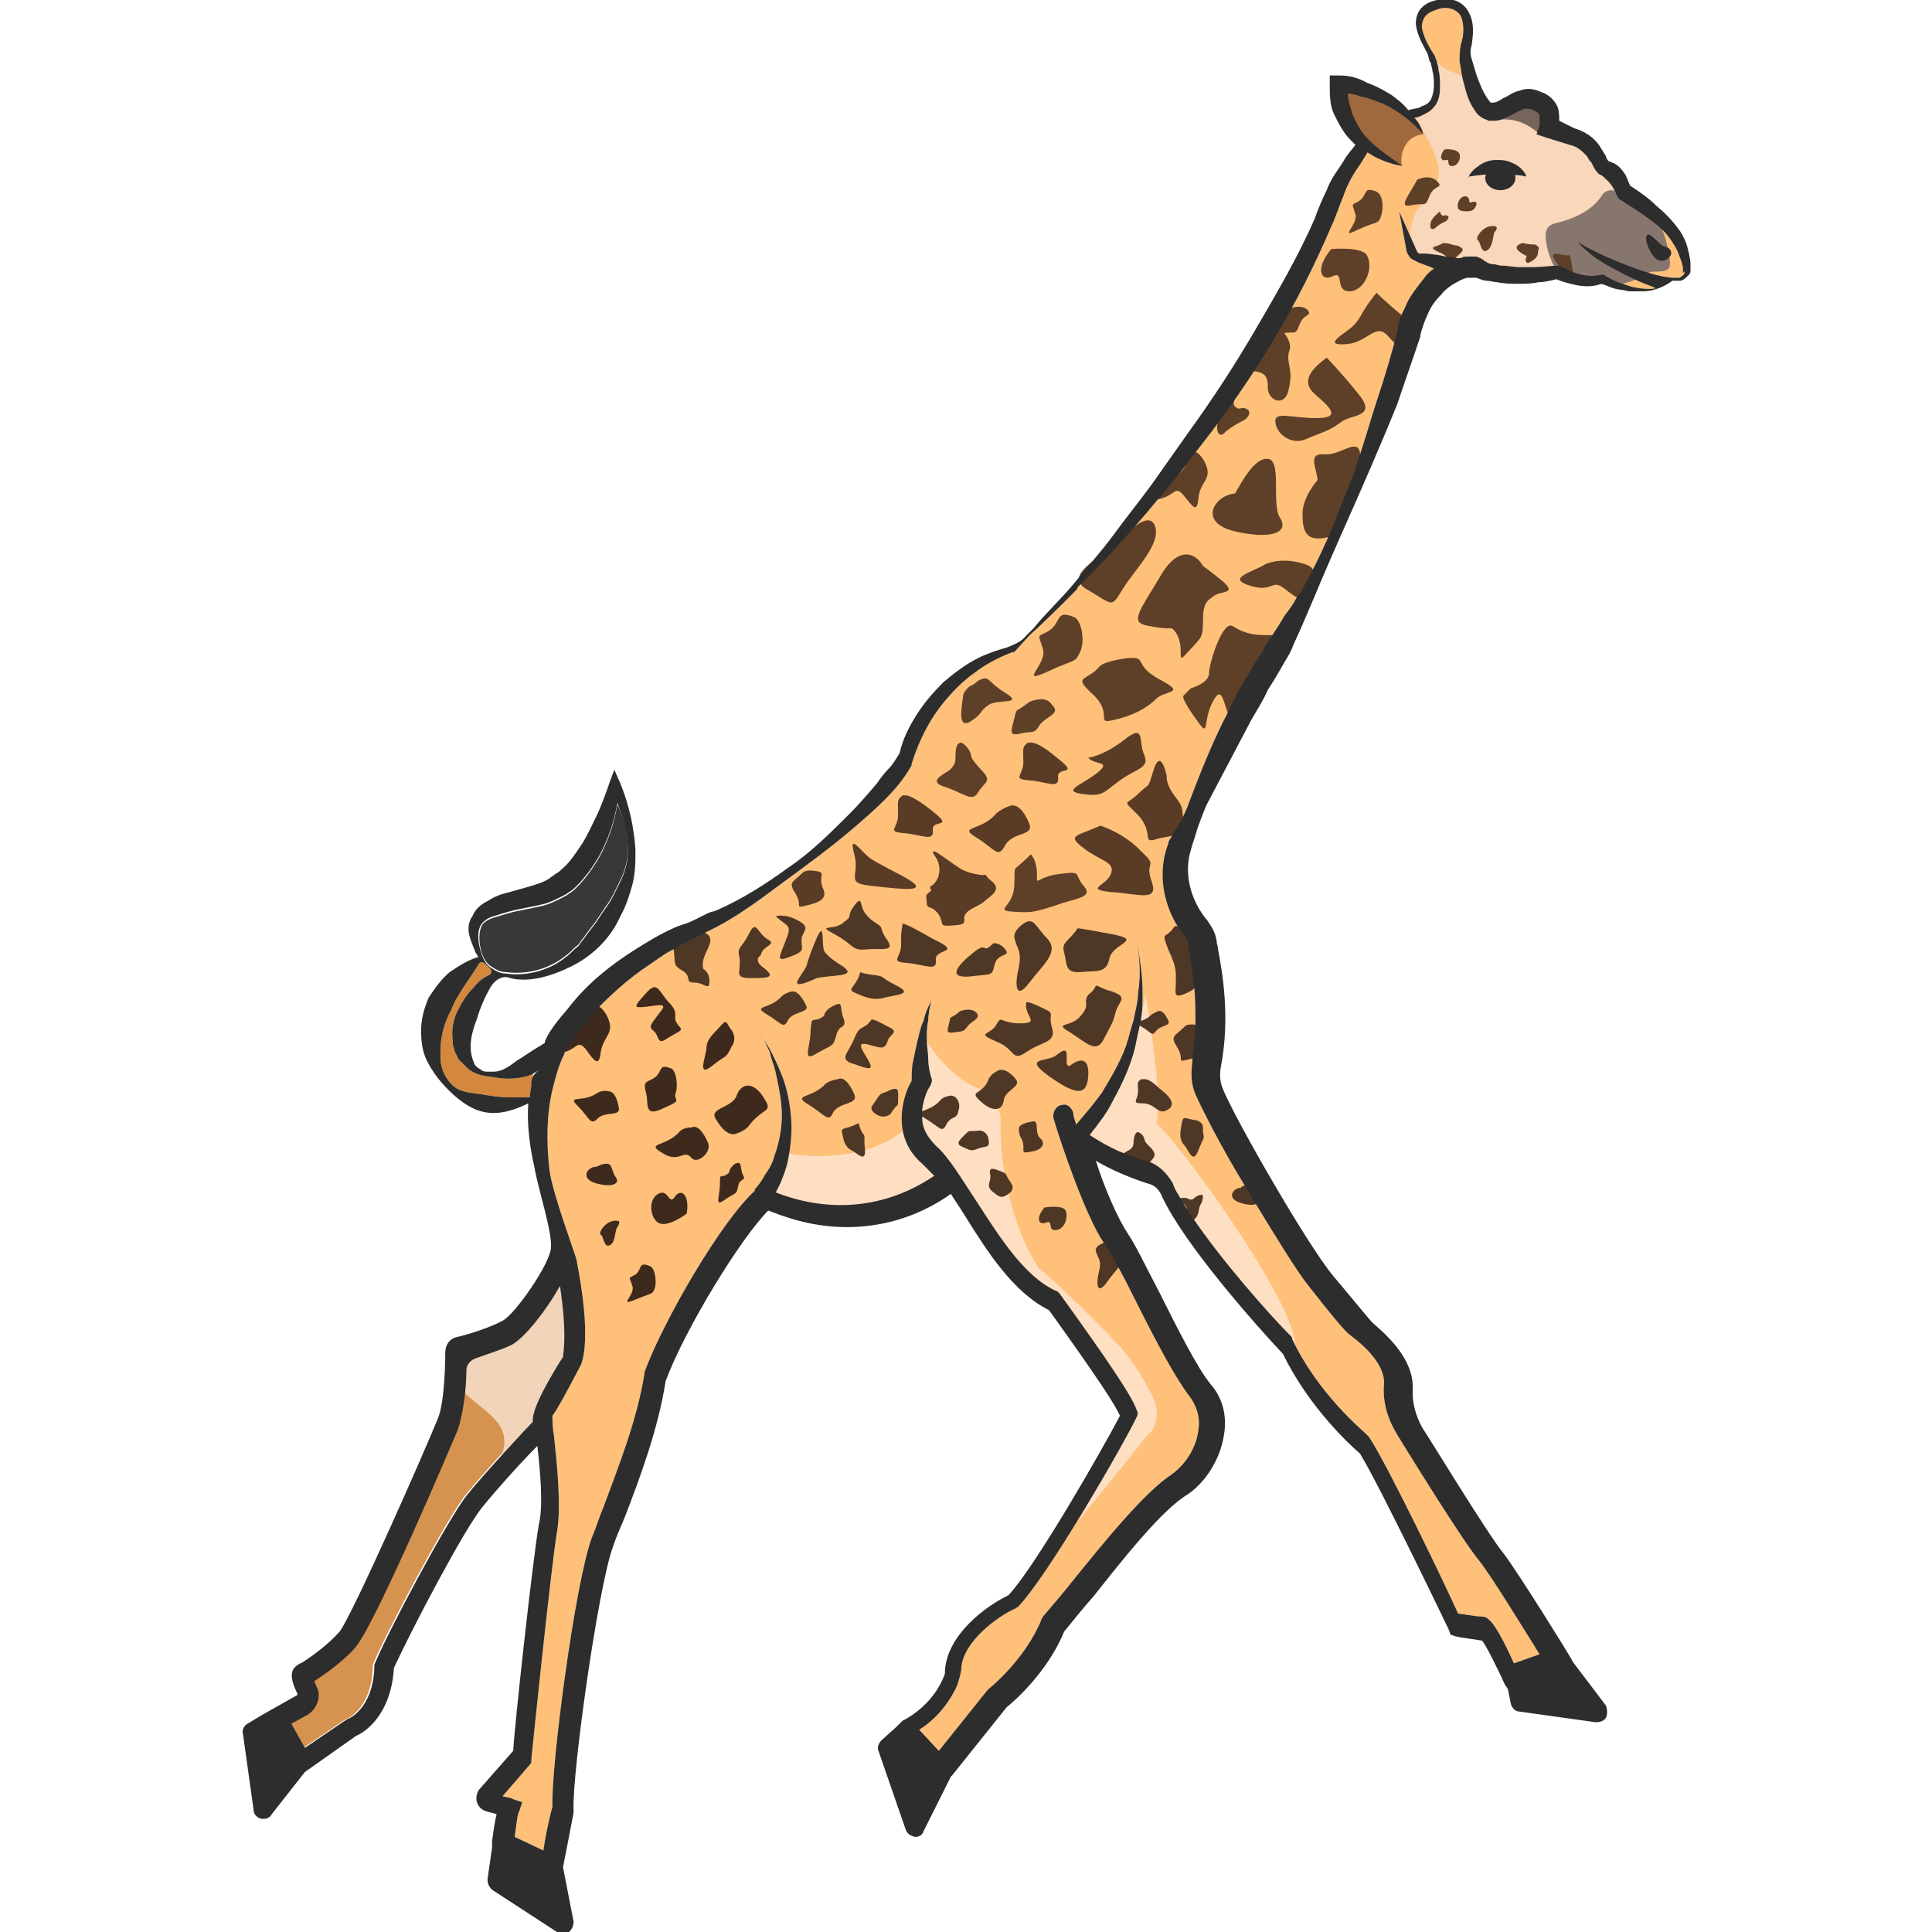 <?xml version="1.0" encoding="utf-8"?>
<!-- Generator: Adobe Illustrator 23.0.0, SVG Export Plug-In . SVG Version: 6.00 Build 0)  -->
<svg version="1.1" id="Layer_1" xmlns="http://www.w3.org/2000/svg" xmlns:xlink="http://www.w3.org/1999/xlink" x="0px" y="0px"
	 viewBox="0 0 128 128" 
width="128" height="128"
style="enable-background:new 0 0 128 128;" xml:space="preserve">
<style type="text/css">
	.st0{fill:#FFC07A;}
	.st1{fill:#A0693D;}
	.st2{fill:#F9D7BB;}
	.st3{fill:#FFDFC2;}
	.st4{fill:#75655D;}
	.st5{fill:#87766E;}
	.st6{fill:#2D2D2D;}
	.st7{fill:#D69350;}
	.st8{fill:#D3883D;}
	.st9{fill:#F2D4BB;}
	.st10{fill:#383838;}
	.st11{fill:#5E4028;}
	.st12{fill:#4F3726;}
	.st13{fill:#3D2A1D;}
	.st14{fill:#593B26;}
</style>
<g>
	<path class="st0" d="M111.6,17.9c0,0.1,0,0.1,0,0.2c0,0.1-0.2,0.2-0.3,0.3c-0.1,0-0.3,0-0.4,0c-1.6,0-5.6-1.8-6.4-2.4
		c0.7,0.8,1.6,1.4,2.6,1.9c0.5,0.3,1,0.5,1.4,0.7c0.4,0.2,0.8,0.3,1.2,0.5c-0.5,0.1-1.1,0-1.6-0.1c-0.3-0.1-0.6-0.2-0.9-0.3
		c-0.3-0.1-0.6-0.3-0.8-0.4l-0.1-0.1l-0.2,0c-0.4,0.1-0.9,0.1-1.3,0c-0.1,0-0.3-0.1-0.4-0.1c-0.3-0.1-0.6-0.3-0.9-0.4l-0.1-0.1
		l-0.1,0l-0.1,0c-0.4,0-1.1,0.1-1.6,0.1c-0.3,0-0.6,0-0.9,0c-0.4,0-0.8-0.1-1.2-0.1c-0.2,0-0.4-0.1-0.6-0.1c-0.2,0-0.4-0.1-0.5-0.2
		c-0.1,0-0.1,0-0.1-0.1c-0.1,0-0.1,0-0.2-0.1c-0.1,0-0.2-0.1-0.3-0.1c-0.2,0-0.4,0-0.6,0c-0.1,0-0.3,0-0.4,0.1l-0.2,0l-0.8-0.1
		l-0.5-0.1l-0.8-0.1l-0.2,0l-0.2,0c-0.1,0-0.1,0-0.2-0.1L92.7,14l0.5,2.7v0l0,0c0.1,0.2,0.2,0.4,0.4,0.5l0.4,0.2l0.8,0.3l0.2,0.1
		c-0.3,0.2-0.5,0.4-0.7,0.7c-0.4,0.5-0.8,1-1.1,1.6c-0.1,0.3-0.3,0.6-0.4,0.9c-0.1,0.3-0.2,0.6-0.2,0.9c-0.4,1.5-0.8,2.9-1.3,4.4
		c-0.5,1.5-0.9,3-1.4,4.4c-0.1,0.5-0.3,0.9-0.5,1.4c-0.2,0.5-0.4,1-0.6,1.5c-0.7,1.9-1.6,3.8-2.6,5.6c-0.1,0.1-0.2,0.3-0.3,0.4v0
		c-0.2,0.4-0.5,0.8-0.8,1.2c-0.4,0.7-0.9,1.4-1.4,2.2c0,0,0,0,0,0.1c-0.1,0.2-0.3,0.4-0.4,0.6c-0.3,0.4-0.5,0.9-0.8,1.3
		c-0.4,0.7-0.8,1.4-1.1,2.1c-1,1.9-1.8,3.9-2.6,6c-0.2,0.6-0.5,1.2-0.8,1.7c-0.1,0.1-0.1,0.2-0.2,0.3c-0.1,0.1-0.1,0.1-0.1,0.2
		c-0.1,0.2-0.3,0.4-0.3,0.6c-0.7,1.8-0.4,3.9,0.7,5.6c0.1,0.1,0.2,0.3,0.3,0.4c0.2,0.2,0.3,0.4,0.3,0.6c0,0.2,0.1,0.4,0.1,0.6
		c0.1,0.5,0.2,1.3,0.3,2.1c0,0,0,0,0,0c0.1,0.8,0.1,1.8,0.1,2.8c0,0.7-0.1,1.3-0.2,2c0,0.1,0,0.2,0,0.3c-0.1,0.8-0.1,1.5,0.2,2.2
		c0.4,0.9,1.7,3.5,3.3,6.1c0.2,0.3,0.4,0.7,0.6,1c1.4,2.3,2.8,4.6,3.6,5.6c1.8,2.3,2.6,3.2,2.7,3.2l0.1,0.1c0,0,2.2,1.5,2.2,3.1
		c-0.2,1.9,0.8,3.3,0.9,3.5c0.3,0.5,4.3,7,5.4,8.3c0.8,1,3,4.6,4,6.2l-1.7,0.6c-1.4-3.1-1.8-3.1-2.2-3.1c-0.2,0-0.8-0.1-1.5-0.2
		c-0.8-1.8-4.7-9.9-5.9-11.7l-0.1-0.1l-0.1-0.1c-0.3-0.3-3.2-2.7-4.9-6.3l0-0.1l-0.1-0.1c-1.3-1.3-4.6-5-6.6-8
		c-0.3-0.5-0.6-0.9-0.8-1.3c-0.2-0.3-0.3-0.5-0.4-0.8c-0.4-0.7-1-1.3-1.8-1.5c0,0,0,0-0.1,0c-0.6-0.2-1.1-0.4-1.6-0.6
		c-0.7-0.3-1.4-0.7-2-1.1c0.2-0.3,0.4-0.5,0.6-0.8c0.4-0.5,0.7-1,1-1.6c0.6-1.1,1.1-2.2,1.4-3.4c0.1-0.5,0.2-1,0.3-1.4
		c0-0.1,0-0.2,0.1-0.4c0,0,0-0.1,0-0.1c0.1-0.6,0.1-1.1,0.1-1.7c0-1.2-0.2-2.4-0.4-3.6c0.2,1.2,0.3,2.4,0.1,3.6
		c0,0.6-0.2,1.2-0.3,1.8c-0.2,0.6-0.3,1.1-0.5,1.7c-0.4,1.1-1,2.1-1.6,3.1c-0.5,0.7-1.1,1.4-1.7,2.1c-0.1-0.3-0.2-0.6-0.2-0.8
		c-0.1-0.3-0.4-0.6-0.7-0.5c-0.4,0-0.7,0.5-0.6,0.9c0.5,1.7,2.1,6.4,3.3,8.2c0,0,0.1,0.1,0.1,0.1c0.2,0.3,0.5,0.8,0.8,1.4
		c0.4,0.7,0.8,1.5,1.2,2.3c1.2,2.4,2.6,5.1,3.6,6.4c0.6,0.8,0.7,1.6,0.6,2.2c-0.1,1.1-0.8,2.3-1.8,3c-1.8,1.2-4.4,4.4-6.5,7
		c-0.7,0.9-1.5,1.8-2,2.4c0,0.1-0.1,0.1-0.1,0.2c-1.1,2.7-3.5,4.6-3.5,4.6c0,0-0.1,0.1-0.1,0.1l-3.2,4l-1.3-1.4
		c0.8-0.5,1.8-1.4,2.5-2.9c0.1-0.3,0.3-0.9,0.3-1.3c0.2-1.7,2.4-3.3,3.5-3.8c0.1,0,0.1-0.1,0.2-0.1c2-2,7.2-11.1,7.9-12.6
		c0.1-0.2,0.1-0.3,0-0.5c-0.3-0.9-2-3.4-5.1-7.7c-0.1-0.1-0.2-0.2-0.3-0.2c-2.1-1-3.7-3.6-5.2-5.9c-1-1.5-1.8-2.9-2.7-3.7
		c-0.6-0.6-0.9-1.2-0.9-1.8v0c0-0.2,0-0.4,0-0.6c0.1-0.8,0.4-1.4,0.5-1.5c0.1-0.2,0.2-0.4,0.1-0.6c-0.1-0.3-0.2-0.8-0.2-1.2
		c0-0.4-0.1-0.9-0.1-1.3c0-0.4,0-0.9,0.1-1.3c0-0.4,0.1-0.9,0.2-1.3c-0.2,0.4-0.4,0.8-0.5,1.3c-0.2,0.4-0.3,0.9-0.4,1.3
		c-0.1,0.4-0.2,0.9-0.3,1.4c-0.1,0.4-0.1,0.8-0.1,1.3c-0.7,1.2-1.3,3.8,0.7,5.5c0.2,0.2,0.5,0.5,0.8,0.8c-4.6,3.1-9,1.7-10.5,1.1
		c0.1-0.2,0.2-0.4,0.3-0.6c0.2-0.5,0.4-1,0.5-1.5c0.2-1,0.3-2,0.2-3c-0.1-1-0.3-2-0.7-2.9c-0.2-0.5-0.4-0.9-0.6-1.3
		c-0.2-0.4-0.5-0.8-0.7-1.3c0.2,0.4,0.4,0.9,0.6,1.3c0.1,0.5,0.3,0.9,0.4,1.4c0.2,0.9,0.4,1.9,0.4,2.8c0,0.9-0.2,1.9-0.5,2.7
		c-0.1,0.4-0.3,0.8-0.6,1.2c-0.2,0.4-0.5,0.8-0.7,1l0,0c0,0,0,0,0,0.1v0c-2.2,2-6,8.5-7.3,12l0,0.1c-0.5,3.1-1.7,6.1-2.7,8.8
		c-0.3,0.7-0.5,1.4-0.8,2.1c-1.1,3-2.7,15.1-2.6,17.8c-0.3,1.1-0.5,2.2-0.6,2.9l-1.9-0.9c0.1-0.8,0.2-1.6,0.3-1.7l0.2-0.6l-0.6-0.2
		c-0.1-0.1-0.4-0.1-0.7-0.2l1.9-2.2l0-0.2c0-0.1,1.3-12.7,1.7-15.1c0.3-1.7,0-4.5-0.2-6.4c-0.1-0.5-0.1-1-0.1-1.3
		c0.3-0.4,0.8-1.3,1.9-3.4c0.1-0.3,0.7-1.8-0.3-6.9c0-0.2-1.6-4.4-1.8-6c-0.2-1.8-0.2-3.6,0.2-5.3c0.2-0.8,0.4-1.6,0.8-2.4
		c0,0,0,0,0-0.1c0.4-0.7,0.9-1.4,1.5-2.1c0.2-0.3,0.5-0.6,0.8-0.9c1-1,2-1.9,3.2-2.7c0.6-0.4,1.1-0.8,1.7-1.1
		c0.2-0.1,0.4-0.2,0.5-0.3c0.4-0.2,0.8-0.4,1.2-0.6l0.2-0.1l0.4-0.2c0.2-0.1,0.4-0.2,0.6-0.3c1.7-0.9,3.1-2,4.6-3.1
		c1.5-1.1,3-2.2,4.4-3.4c0.7-0.6,1.4-1.2,2.1-1.9c0.7-0.7,1.3-1.4,1.8-2.3l0,0l0-0.1c0.5-1.6,1.3-3.2,2.5-4.5
		c0.6-0.7,1.2-1.2,1.9-1.7c0.7-0.5,1.5-0.9,2.3-1.2l0.1,0l0,0l1-1.1c1-0.9,2-1.9,3-2.9c0.1-0.1,0.2-0.2,0.2-0.3
		c0.2-0.2,0.4-0.4,0.6-0.6c0.7-0.7,1.4-1.4,2.1-2.2c0.9-1,1.7-1.9,2.6-3c0.1-0.1,0.1-0.1,0.2-0.2l1.3-1.6l0.9-1.2l0.4-0.5
		C83.1,25,86,20.2,88.2,15c0.3-0.6,0.5-1.3,0.8-2c0.2-0.6,0.5-1.2,0.9-1.8c0.3-0.4,0.5-0.8,0.7-1.1c0.2,0.1,0.3,0.2,0.5,0.3
		c0.6,0.3,1.2,0.5,1.8,0.6c-0.5-0.4-1-0.7-1.5-1.1c-0.5-0.4-0.9-0.8-1.2-1.2c-0.3-0.5-0.6-1-0.7-1.5c-0.1-0.3-0.2-0.7-0.2-1
		c0.3,0,0.6,0.1,0.9,0.2c0.5,0.1,1,0.3,1.5,0.5c1,0.5,1.8,1.1,2.6,2c-0.1-0.4-0.3-0.8-0.6-1.1c0.2,0,0.4-0.1,0.6-0.2
		c0.2-0.1,0.4-0.2,0.5-0.3C95,7.1,95.1,7,95.2,6.8c0.2-0.4,0.2-0.8,0.2-1.1c0-0.4,0-0.7-0.1-1.1c0-0.2-0.1-0.4-0.1-0.5
		c0-0.1-0.1-0.2-0.1-0.3l-0.1-0.2c-0.4-0.6-0.7-1.2-0.8-1.8c0-0.3,0.1-0.6,0.3-0.8c0.2-0.2,0.5-0.3,0.8-0.4c0.3-0.1,0.6-0.1,0.9,0
		c0.3,0.1,0.5,0.3,0.6,0.5c0.2,0.5,0.2,1.2,0,1.8c-0.1,0.4-0.1,0.8-0.1,1.2c0.1,0.4,0.1,0.7,0.2,1.1c0.2,0.7,0.3,1.4,0.8,2.1
		c0.1,0.2,0.3,0.4,0.5,0.5c0.1,0.1,0.3,0.1,0.4,0.2l0.1,0h0.1L99,8c0.5,0,0.9-0.3,1.2-0.4c0.3-0.2,0.6-0.3,0.8-0.4
		c0.2,0,0.4,0,0.6,0.1c0.2,0.1,0.4,0.2,0.4,0.4c0,0.1,0,0.2,0,0.3c0,0.1,0,0.2,0,0.3l-0.2,0.6l0.6,0.2l1.6,0.5
		c0.5,0.1,0.8,0.4,1.1,0.7c0.1,0.1,0.1,0.2,0.2,0.3c0,0,0,0.1,0.1,0.1l0.1,0.2c0.1,0.2,0.2,0.4,0.4,0.6c0,0,0.1,0.1,0.2,0.1
		c0,0,0.1,0.1,0.1,0.1c0,0,0.1,0,0.1,0.1c0.3,0.2,0.6,0.6,0.8,1.1l0.1,0.2l0.1,0.1c0.6,0.4,1.3,0.8,1.8,1.2c0.6,0.4,1.2,0.9,1.6,1.5
		c0.2,0.3,0.4,0.6,0.5,0.9c0.1,0.3,0.3,0.7,0.3,1C111.6,17.7,111.6,17.8,111.6,17.9z"/>
	<path class="st1" d="M88.9,5.9C88.6,6,89,9.5,92.9,11c-0.2-0.6,0.1-2,1.4-2.1C92.8,7.1,90.5,5.3,88.9,5.9z"/>
	<path class="st2" d="M105.6,18.5L105.6,18.5c0,0-0.6-2.9,1.9-5.4c-0.3-1.5-2.3-4.1-3.9-4.4c-1.1-0.7-1.7-2.2-1.8-2.2
		c-0.1,0-2.6,0.9-2.6,0.9S97.3,5,96.3,4.8c-1.3-0.4-1.9-1.9-2.1-2.4c2.4,5-0.4,4.9-0.7,4.9c0.3,0.7,1.5,2.2,1.8,3.8
		c0.2,1.6-1.3,2.3-1.6,3.2c-0.3,0.9-0.8,2.5,1.4,3s6,0.9,6.3,0.9C101.6,18.2,105.6,18.5,105.6,18.5z"/>
	<path class="st3" d="M75.9,65.9c0,0,1.2,7,0.7,8.5c1.6,1.4,9,11.6,9.2,14.6c-1.1-0.5-7.5-7.7-8.7-10.7c-2.7-1.2-5.6-3-5.6-3
		s3.3-4.1,3.6-5.5S75.9,65.9,75.9,65.9z"/>
	<path class="st4" d="M99.2,7.3c-0.1,0.1-0.3,0.7-0.2,0.7c0,0,1.4-0.5,2.9,0.8c0.8-0.3,1.3-1.8,0.1-2C100.7,6.6,99.2,7.3,99.2,7.3z"
		/>
	<path class="st5" d="M106.1,13c-0.4,0.6-1.3,1.4-3.1,1.8c-0.4,0.1-0.6,0.4-0.6,0.8c0,0.7,0.3,1.6,0.6,2.1c0.1,0.2,0.4,0.4,0.7,0.4
		c0.5,0,0.8,0.3,1,0.3c0.2,0,0.3,0,0.4,0.1c0.4,0.3,1.6,0.5,2.4,0.3c0.8-0.2,1.4-0.5,1.7-0.7c0.1-0.1,0.2-0.1,0.4-0.1
		c0.3,0,0.9,0,1-0.3c0.2-0.3-0.3-2.4-0.7-2.9c-0.3-0.3-1.9-1.4-2.8-2.1C106.8,12.5,106.3,12.6,106.1,13z"/>
	<path class="st3" d="M76.4,92.6c-0.5-1-1.2-2.3-2.4-3.6c-1.8-1.9-4.2-4.2-5.2-5c-1.8-2.8-2.6-6.9-2.5-9.7c0-1-0.6-1.8-1.5-2.2
		c-2.1-0.8-3.6-3.4-3.6-3.4s-0.1,2.3,0,2.5c0,0.2-0.8,1.9-0.8,3.1s1.8,2.6,2.9,4c0.4,0.6,2.9,5.6,5.8,6.9l0.1,0.2l5.4,7.8
		c0,0-3.2,6.4-5.2,9.8c0.7-0.5,4.7-5.5,6.6-7.9C76.7,94.6,76.8,93.5,76.4,92.6z"/>
	<path class="st3" d="M52.1,76.4c0,0,5.3,1.1,8.3-2c0.6,0.7,2.5,3.6,2.5,3.6s-6.4,3-9.1,2.3c-2.7-0.6-3-1.2-3-1.2L52.1,76.4z"/>
	<path class="st6" d="M110.7,16.9c-0.2,0.3-0.5,0.5-0.9,0.3s-0.9-1.3-0.7-1.6c0.2-0.3,0.8,0.6,1.1,0.7
		C110.5,16.4,110.8,16.5,110.7,16.9z"/>
	<ellipse class="st6" cx="99.4" cy="11.8" rx="1" ry="0.8"/>
	<path class="st6" d="M97.3,11.7c0.2-0.4,0.5-0.6,0.8-0.8c0.3-0.2,0.7-0.3,1-0.3c0.4,0,0.7,0,1.1,0.2c0.3,0.1,0.7,0.4,0.9,0.8l0,0
		c0,0,0,0,0,0.1c0,0,0,0,0,0c-0.3-0.1-0.6-0.1-0.9-0.1c-0.3,0-0.6,0-1,0C98.6,11.5,98,11.6,97.3,11.7C97.4,11.8,97.3,11.8,97.3,11.7
		C97.3,11.7,97.3,11.7,97.3,11.7L97.3,11.7z"/>
	<path class="st7" d="M37.2,89.7c-0.7,1.3-2,3.6-2,4.5c-0.3,0.3-3.2,3.4-4.4,4.9c-1.3,1.7-5.2,9-6.1,11.2l0,0.1l0,0.1
		c-0.1,2.7-1.7,3.4-1.8,3.4l-2.8,1.9l-0.9-1.6l1.1-0.6c0.6-0.4,0.9-1.2,0.6-1.8c-0.1-0.2-0.1-0.3-0.2-0.4c0,0,0,0,0,0
		c0.6-0.4,1.8-1.2,2.7-2.2c1.3-1.4,6.5-13.7,6.8-14.4c0.4-1.1,0.6-2.9,0.6-4c0-0.4,0.3-0.7,0.6-0.8c0.8-0.3,1.8-0.6,2.4-0.9
		c0.9-0.5,2.3-2.3,3.2-3.9C37.6,88.4,37.3,89.6,37.2,89.7z"/>
	<path class="st8" d="M35.4,70.9c-0.1,0.3-0.1,0.6-0.2,0.9c0,0.3-0.1,0.6-0.1,0.9c-0.5,0-1,0-1.4,0c-0.6,0-1.2-0.1-1.8-0.2
		c-0.6-0.1-1.3-0.1-1.8-0.5c-0.5-0.4-0.8-1-0.9-1.6c-0.1-1.3,0.1-2.4,0.7-3.5c0.3-0.9,1.4-2.3,1.8-3c0.1-0.2,0.3-0.2,0.5,0
		c0.1,0.1,0.2,0.2,0.3,0.3c0.1,0.1,0.1,0.3-0.1,0.4c-0.4,0.2-0.7,0.4-1,0.8c-0.5,0.5-0.8,1-1.1,1.6c-0.3,0.6-0.4,1.3-0.3,2
		c0,0.2,0,0.3,0.1,0.5c0,0.2,0.1,0.3,0.2,0.5c0,0.1,0.1,0.2,0.1,0.2l0.2,0.2c0.1,0.1,0.1,0.1,0.2,0.2l0.2,0.2
		c0.6,0.5,1.3,0.5,1.9,0.6c0.6,0.1,1.3,0.1,2-0.1C34.9,71.2,35.2,71.1,35.4,70.9z"/>
	<path class="st9" d="M37.3,83.1c-0.4,0.1-1.1,4.4-6.2,6.2c-3.3,3.8,4.1,3.6,1.9,7.6c3.3-2,5.2-7.4,5.2-7.4L37.3,83.1z"/>
	<path class="st10" d="M41.6,56.3c0,0.7-0.2,1.4-0.5,2c-0.3,0.6-0.6,1.3-1,1.8c-0.2,0.3-0.4,0.6-0.6,0.9c-0.2,0.3-0.4,0.5-0.6,0.8
		c-0.1,0.1-0.2,0.3-0.3,0.4c-0.1,0.1-0.2,0.3-0.3,0.4c-0.3,0.2-0.5,0.5-0.8,0.7c-1.1,0.9-2.6,1.3-4,1.1c-0.4,0-0.7-0.2-1-0.4
		c-0.3-0.2-0.5-0.6-0.6-0.9c-0.2-0.7-0.2-1.5,0.1-1.9c0.2-0.2,0.4-0.3,0.7-0.4c0.3-0.1,0.7-0.2,1-0.3c0.7-0.2,1.5-0.3,2.3-0.5
		c0.4-0.1,0.8-0.3,1.2-0.5c0.2-0.1,0.4-0.2,0.5-0.3c0.2-0.1,0.4-0.3,0.5-0.4c0.6-0.6,1.1-1.3,1.5-2c0.6-1.1,1-2.3,1.2-3.5
		C41.3,54.1,41.6,55.2,41.6,56.3z"/>
	<path class="st11" d="M78.9,45.6c0.3-0.1,1.2-0.4,1.2-1s0.9-3.6,1.6-3.1c1.7,1.1,3,0.1,3,1s-2.4,5.7-3,5.3
		c-0.6-0.4-0.6-2.7-1.3-1.4c-0.7,1.2-0.3,2.4-0.9,1.6c-0.6-0.8-1.2-1.7-1.1-1.9C78.6,45.9,78.9,45.6,78.9,45.6z"/>
	<path class="st11" d="M100.9,16.1c-0.4,0.1-0.6,0.3-0.2,0.6c0.4,0.3,0.5,0.2,0.4,0.4c-0.1,0.2,0.1,0.4,0.2,0.3
		c0.4-0.2,0.6-0.4,0.6-0.7c0-0.2,0.2-0.3-0.2-0.5C101.2,16.2,100.9,16.1,100.9,16.1z"/>
	<path class="st11" d="M83.8,37.4c-0.8,0.5-2.6,0.9-1,1.4s1.4-0.5,2.3,0.2c0.9,0.7,1.5,1.1,1.5,0.1s1.1-1.4-0.4-1.8
		C84.7,36.9,83.8,37.4,83.8,37.4z"/>
	<path class="st11" d="M87.3,31.8c-0.1-0.9-0.7-1.8,0.5-1.7c1.1,0.1,2.5-1.5,2.3,0.5s-0.1,2.9-1.8,4.9c-1.6,0.5-2-0.1-2-1.3
		C86.2,33,87.3,31.8,87.3,31.8z"/>
	<path class="st11" d="M81.8,32.7c-1.3,0.1-2.5,1.9,0,2.5c2.6,0.6,3.6,0,3-0.9s0.2-4-0.9-3.9C82.9,30.4,81.9,32.7,81.8,32.7z"/>
	<path class="st12" d="M82.2,78.7c-0.5,0-1,0.7,0,1s1.4,0,1.2-0.4s-0.1-0.8-0.6-0.8S82.2,78.7,82.2,78.7z"/>
	<path class="st13" d="M39.5,77.3c-0.6,0-1.1,0.8,0,1.1s1.6,0,1.3-0.4c-0.3-0.4-0.2-0.9-0.6-0.9S39.6,77.3,39.5,77.3z"/>
	<path class="st11" d="M87.9,23.7c-1.1,0.8-1.7,1.6-0.8,2.4c0.9,0.8,1.9,1.6,0.1,1.6c-1.7,0-2.8-0.5-2.7,0.3c0.1,0.8,1.1,1.5,2,1.1
		s1.5-0.5,2.3-1.1c0.7-0.6,2.5-0.3,1.2-1.9C88.7,24.5,87.9,23.7,87.9,23.7z"/>
	<path class="st11" d="M104.3,18.5c-0.1-0.4-0.2-1.7-0.4-1.6c-0.2,0.1-1.1-0.3-1,0.1s0.7,0.9,1,1.2
		C104.2,18.5,104.3,18.5,104.3,18.5z"/>
	<path class="st11" d="M99.1,15c-0.8-0.2-1.4,0.8-1.2,0.9c0.2,0.1,0.2,0.9,0.6,0.7c0.4-0.2,0.4-0.9,0.5-1.2
		C99.3,15.1,99.1,15,99.1,15z"/>
	<path class="st13" d="M41,80.9c-0.8-0.2-1.4,0.8-1.2,0.9c0.2,0.1,0.2,0.9,0.6,0.7c0.4-0.2,0.3-0.9,0.5-1.2C41.1,81,41,80.9,41,80.9
		z"/>
	<path class="st11" d="M95.6,16.1c-0.4,0.3-1.1,0.2-0.3,0.6c0.9,0.3,0.6,0.9,1,0.5c0.4-0.4,0.8-0.6,0.5-0.8s-0.3-0.1-0.6-0.2
		S95.6,16.1,95.6,16.1z"/>
	<path class="st11" d="M91.2,19.4c-1.1,1.3-1,1.8-1.8,2.4c-0.8,0.6-1.6,1.1-0.2,1c1.4-0.1,1.9-1.4,2.7-0.6c0.8,0.9,1.5,1.5,1.5,0.7
		c0-0.8,0.6-1.1-0.5-2C91.9,20.1,91.2,19.4,91.2,19.4z"/>
	<path class="st11" d="M88.2,16.5c-1.1,1.3-0.7,2.2,0.1,1.8c0.8-0.4,0.1,1,1.1,1c1,0,1.6-1.5,1.2-2.3C90.4,16.3,88.2,16.5,88.2,16.5
		z"/>
	<path class="st12" d="M69.2,80c-0.6,0.7-0.4,1.2,0.1,1c0.5-0.2,0.1,0.5,0.6,0.5c0.6,0,0.9-0.8,0.7-1.3C70.4,79.8,69.2,80,69.2,80z"
		/>
	<path class="st13" d="M45.5,80.4c0.2-1.3-0.4-1.7-0.8-1.1s-0.4-0.6-1.1-0.2c-0.7,0.4-0.5,1.6,0,1.9C44.2,81.4,45.5,80.4,45.5,80.4z
		"/>
	<path class="st11" d="M95.7,9.9c-0.4,0.5-0.2,0.8,0.1,0.7c0.3-0.1,0,0.4,0.4,0.4c0.4,0,0.6-0.5,0.5-0.8C96.5,9.8,95.7,9.9,95.7,9.9
		z"/>
	<path class="st11" d="M97.2,14c0.3,0,0.5-0.1,0.6-0.4c0.1-0.2-0.1-0.3-0.3-0.2c-0.3,0.1,0-0.3-0.4-0.4c-0.4,0-0.6,0.5-0.5,0.8
		C96.7,14,97,14,97.2,14z"/>
	<path class="st11" d="M85.3,20.5c-0.5,1.1-1.3,1.8-0.4,1.6s0.9,0.2,1.2-0.6c0.3-0.8,0.9-0.5,0.5-1C86.1,20.1,85.3,20.5,85.3,20.5z"
		/>
	<path class="st11" d="M93.9,11.9c-0.6,1.1-1.3,1.9-0.4,1.7c0.9-0.2,0.9,0.2,1.2-0.6s1-0.5,0.5-1S93.9,11.9,93.9,11.9z"/>
	<path class="st11" d="M84.3,21.3c-1.8,2.2-2,3.2-1.2,3.3S84,25,84,25.8c0.1,0.8,1.2,1.2,1.4-0.1c0.3-1.3-0.2-1.6,0-2.4
		C85.8,22.4,84.3,21.3,84.3,21.3z"/>
	<path class="st11" d="M81.8,26.5c-0.1,0.1-0.9,0.7-1.1,1.4c-0.2,0.7,0.1,1.2,0.5,0.7c0.5-0.4,0.9-0.6,1.1-0.7
		c0.3-0.1,0.7-0.6,0.3-0.8c-0.4-0.2-0.4,0.1-0.7-0.1S81.8,26.5,81.8,26.5z"/>
	<path class="st11" d="M95.4,14c-0.1,0.1-0.5,0.4-0.6,0.7c-0.1,0.4,0,0.6,0.3,0.4c0.2-0.2,0.4-0.3,0.6-0.4c0.1,0,0.4-0.3,0.2-0.4
		c-0.2-0.1-0.2,0-0.3,0C95.4,14.2,95.4,14,95.4,14z"/>
	<path class="st11" d="M78.8,29.8c-0.4,0.9,0.1,0.9-0.9,1.8c-1,1-2.5,1.6-1.3,1.5c1.3-0.2,1.2-1,1.8-0.3s0.9,1.3,1,0.2
		s0.9-1.2,0.5-2.2C79.5,29.8,78.8,29.8,78.8,29.8z"/>
	<path class="st13" d="M39.2,66.5c-0.4,0.9-0.4,0.6-1.4,1.6s-2.1,1.9-0.8,1.7c1.3-0.2,1.2-1,1.8-0.3c0.5,0.7,0.9,1.3,1,0.2
		c0.2-1.1,0.9-1.2,0.5-2.2C39.9,66.5,39.2,66.5,39.2,66.5z"/>
	<path class="st11" d="M79.7,37.5c-0.3-0.6-1.5-1.7-2.9,0.8c-1.5,2.5-2,3-0.5,3.2c1.5,0.3,1.2-0.1,1.6,0.4c0.7,1.1-0.1,2.3,0.8,1.3
		c0.9-1,1-0.9,1-2.1c0-1.2,0.3-1.3,0.7-1.6c0.5-0.4,1.6-0.1,0.6-1C80,37.7,79.7,37.5,79.7,37.5z"/>
	<path class="st11" d="M71.2,40.9c-1.4-0.6-0.8,0.5-1.9,1c-0.6,0.3-0.5,0.1-0.2,1.1c0.3,1-1.7,2.4,0.3,1.5c1.9-0.9,1.8-0.5,2.2-1.4
		C71.9,42.3,71.6,41.1,71.2,40.9z"/>
	<path class="st13" d="M44.5,70.8c-1-0.4-0.5,0.3-1.3,0.7c-0.4,0.2-0.6,0.2-0.4,0.9c0.2,0.7-0.2,1.7,1.2,1c1.4-0.6,0.5-0.4,0.8-1.1
		C44.9,71.8,44.8,71,44.5,70.8z"/>
	<path class="st11" d="M91.2,12.7c-1-0.4-0.5,0.3-1.3,0.7c-0.4,0.2-0.3,0.1-0.1,0.8c0.2,0.7-1.2,1.7,0.2,1c1.3-0.6,1.3-0.3,1.5-0.9
		S91.6,12.9,91.2,12.7z"/>
	<path class="st13" d="M43.1,83.9c-0.9-0.4-0.5,0.3-1.1,0.6c-0.4,0.2-0.3,0.1-0.1,0.7c0.2,0.6-1,1.4,0.2,0.9
		c1.2-0.5,1.1-0.3,1.3-0.8C43.5,84.8,43.4,84.1,43.1,83.9z"/>
	<path class="st11" d="M72.9,44.1c-0.9,1.1-1.9,0.6-0.5,1.9c1.4,1.3,0.1,2,1.4,1.7c1.3-0.3,2.2-0.8,2.8-1.4c0.6-0.6,2.1-0.3,0.2-1.3
		c-1.8-1-0.7-1.5-2.1-1.4C73.2,43.8,72.9,44.1,72.9,44.1z"/>
	<path class="st14" d="M72.1,50.2c0.4,0.5,1.6,0.2,0.6,1c-1,0.8-2.4,1.2-1,1.4c1.4,0.2,1.4-0.1,2.5-0.9s2-0.8,1.6-1.7
		c-0.4-0.9,0.1-2.1-1.3-1S72.1,50.2,72.1,50.2z"/>
	<path class="st14" d="M77.3,51.4c-0.2-0.8-0.5-1.6-0.9-0.3s-0.2,0.7-1,1.5c-0.8,0.8-1.1,0.3,0,1.4c1.1,1.2,0.2,1.9,1.2,1.6
		c1-0.3,1.9-0.1,1.8-1.1c-0.1-1.1,0-1-0.6-1.8S77.3,51.4,77.3,51.4z"/>
	<path class="st11" d="M73.9,36.1c-1.3,1-3.5,2.1-1.8,3c1.7,1,1.5,1.2,2.3-0.1c0.8-1.3,2.6-3,2.1-4.2S73.9,36.1,73.9,36.1z"/>
	<path class="st14" d="M72.9,54.7c-1.5,0.7-2.3,0.6-1.1,1.5c1.2,0.9,2.1,0.9,1.8,1.7s-1.8,1,0,1.2c1.8,0.1,3.2,0.7,2.7-0.7
		s0.5-0.9-0.7-2C74.5,55.2,72.9,54.7,72.9,54.7z"/>
	<path class="st11" d="M68.3,56.6c-1.4,1.4-1,0.5-1.1,2c0,1.5-1.4,1.7-0.1,1.8s1.5,0,2.8-0.4c1.3-0.5,2.6-0.5,1.9-1.3s0-1-1.6-0.8
		s-1.5,0.9-1.5,0C68.7,57,68.3,56.6,68.3,56.6z"/>
	<path class="st12" d="M71.4,61.5c-0.6,0.9-1.1,0.9-0.9,1.6s0,1.4,1.1,1.3c1.1-0.1,1.7,0.1,1.9-0.9c0.2-1,2.3-1.2,0.2-1.6
		S71.4,61.5,71.4,61.5z"/>
	<path class="st12" d="M67.2,62.1c0.2,0.9,0.5,0.8,0.3,2c-0.3,1.2-0.2,2.2,0.7,1s2-2,1.2-2.9c-0.8-0.8-0.9-1.5-1.6-1
		C67.1,61.7,67.2,62.1,67.2,62.1z"/>
	<path class="st12" d="M72.6,82.9c0.2,0.6,0.4,0.6,0.2,1.4c-0.2,0.8-0.1,1.5,0.5,0.7c0.6-0.9,1.4-1.4,0.8-1.9
		c-0.6-0.6-0.6-1-1.1-0.7C72.5,82.6,72.6,82.9,72.6,82.9z"/>
	<path class="st12" d="M68,66.4c-0.2,0.9,1,1.4-0.4,1.4c-1.4,0-1.2-0.6-1.6,0.1c-0.4,0.7-1.4,0.5,0,1.1c1.3,0.5,1,1.4,2,0.7
		c1-0.7,2-0.6,1.7-1.6c-0.3-1,0.3-0.9-0.6-1.3c-0.8-0.4-1-0.4-1-0.4L68,66.4z"/>
	<path class="st12" d="M72.1,65.9c-0.4,0.6,0.2,0.6-0.5,1.4c-0.6,0.8-1.9,0.4-0.7,1.1c1.1,0.7,1.7,1.4,2.2,0.5c0.5-1,0.6-1,0.8-1.8
		c0.2-0.8,0.9-1-0.2-1.4c-1.1-0.3-1-0.6-1.2-0.2C72.3,65.8,72.1,65.9,72.1,65.9z"/>
	<path class="st12" d="M77.8,61.4c-0.6,0.9-0.9,0.2-0.4,1.5c0.6,1.3,0.5,1.5,0.5,2.2s-0.2,1.1,0.7,0.7c0.9-0.4,1.3-1,0.9-2.2
		c-0.4-1.2,0.6-1,0-1.5s-0.3-0.6-1-0.7C77.8,61.3,77.8,61.4,77.8,61.4z"/>
	<path class="st12" d="M70.9,70.6c-0.6,0.2,0.3-1.7-0.9-0.7c-0.6,0.5-2.3,0.1-0.5,1.4c1.7,1.2,2.5,1.4,2.6,0
		C72.2,69.5,70.9,70.6,70.9,70.6z"/>
	<path class="st12" d="M65.8,62.5c-0.8,0.8-0.3-0.2-1.3,0.6c-1,0.8-1.8,1.7-0.3,1.6c1.6-0.2,1.5,0,1.7-0.8s1.1-0.5,0.7-1
		C66.2,62.4,65.8,62.5,65.8,62.5z"/>
	<path class="st14" d="M61.7,58.7c0.6-0.4,0.7-1.3,0.3-1.9c-0.3-0.4-0.3-0.6,0.4-0.1c1.3,0.9,1.3,1,2.2,1.2c0.9,0.2,0.6-0.1,0.8,0.2
		c0.2,0.3,1.1,0.6,0.2,1.3c-0.9,0.7-0.1,0.2-1.2,0.8c-1.1,0.6,0.1,1-1.1,1.1c-1.2,0.1-0.7,0-1.1-0.7c-0.5-0.7-0.8-0.3-0.8-0.8
		s-0.2-0.4,0.3-0.8C61.6,58.8,61.6,58.7,61.7,58.7z"/>
	<path class="st12" d="M57.4,60.6c-0.5-0.5-0.2-1.4-0.8-0.6c-0.6,0.8,0,0.6-0.7,1.1c-0.6,0.6-1.9,0.1-0.6,0.8c1.3,0.7,1.1,1.1,2.1,1
		s1.9,0.2,1.4-0.6c-0.6-0.8-0.2-0.8-0.7-1.1S57.4,60.6,57.4,60.6z"/>
	<path class="st12" d="M54.6,63c-0.2-0.5,0.1-2.3-0.6-0.6s-0.4,1.4-0.8,2c-0.4,0.6-0.7,1,0.2,0.7c0.8-0.3,0.5-0.3,1.4-0.4
		c0.9-0.1,1.9-0.1,1-0.7C54.8,63.4,54.6,63,54.6,63z"/>
	<path class="st12" d="M57,64.4c-0.3,1.1-1,1.1-0.3,1.4s1.2,0.5,1.9,0.3c0.7-0.2,2-0.2,0.8-0.8s-0.7-0.6-1.5-0.7S57,64.4,57,64.4z"
		/>
	<path class="st12" d="M56.9,74.4c-0.9,0.5-1.2,0.2-1.1,0.7c0.1,0.5,0.2,0.9,0.6,1.1c0.4,0.2,1,0.9,0.9-0.1c-0.1-1,0.1-0.7-0.2-1.1
		C56.9,74.6,56.9,74.4,56.9,74.4z"/>
	<path class="st12" d="M59.8,61.2C59.8,61.2,59.8,61.2,59.8,61.2c-0.1,0.7-0.1,0.5-0.1,1.4c0,0.9-0.8,1.1,0.4,1.2
		c1.2,0.1,2,0.6,1.9-0.2c-0.1-0.8,1.9-0.4-0.2-1.4C59.9,61.1,59.8,61.2,59.8,61.2z"/>
	<path class="st14" d="M68.3,49.2c-0.1,0-0.2,0-0.2,0c-0.4,0.3-0.3,0.4-0.3,1.3c0,0.9-0.8,1.1,0.4,1.2c1.2,0.1,2,0.6,1.9-0.2
		c-0.1-0.8,1.6,0-0.2-1.4C68.7,49.1,68.3,49.2,68.3,49.2z"/>
	<path class="st14" d="M60,52.7c-0.1,0-0.2,0-0.2,0c-0.4,0.3-0.3,0.4-0.3,1.3c0,0.9-0.8,1.1,0.4,1.2c1.2,0.1,2,0.6,1.9-0.2
		s1.6,0-0.2-1.4C60.3,52.6,60,52.7,60,52.7z"/>
	<path class="st12" d="M75.8,71.5c-0.1,0-0.1,0-0.2,0c-0.3,0.2-0.2,0.3-0.2,0.8c0,0.6-0.5,0.8,0.3,0.8c0.8,0,1,0.7,1.5,0.5
		c0.5-0.2,0.8-0.6-0.4-1.5C76.1,71.4,75.8,71.5,75.8,71.5z"/>
	<path class="st12" d="M57.7,67.6c-0.5,0.7-0.7,0.2-1.1,1.2c-0.4,1-1.1,1.4,0,1.7c1.1,0.4,1.3,0.4,0.9-0.3c-0.4-0.7-0.8-1.2,0-1
		c0.8,0.2,1.1,0.4,1.3-0.2c0.1-0.5,0.9-0.6,0-1C57.9,67.5,57.7,67.5,57.7,67.6z"/>
	<path class="st12" d="M54.6,67.3c-0.8,0.6-0.8-0.2-0.9,1c0,1.1-0.6,2.1,0.4,1.5s1.1-0.4,1.3-1.2s0.7-0.4,0.5-1.1
		c-0.3-0.7,0-1.2-0.6-0.9C54.6,66.9,54.6,67.3,54.6,67.3z"/>
	<path class="st13" d="M48.3,77.7c-0.6,0.5-0.6-0.1-0.6,0.7c0,0.9-0.4,1.6,0.3,1.1c0.7-0.5,0.8-0.3,0.9-0.9c0.1-0.6,0.6-0.3,0.3-0.8
		c-0.2-0.5,0-0.9-0.5-0.7C48.3,77.4,48.3,77.7,48.3,77.7z"/>
	<path class="st13" d="M48.5,69.3c0.2-0.3,0.2-0.7,0-1c-0.4-0.5-0.3-0.8-0.7-0.4c-0.5,0.6-1,0.9-1,1.6c-0.1,0.7-0.6,1.9,0.4,1.1
		s0.8-0.4,1.2-1.1C48.4,69.4,48.5,69.3,48.5,69.3z"/>
	<path class="st12" d="M79.7,74.7c0-0.3-0.3-0.5-0.6-0.5c-0.6-0.1-0.7-0.3-0.8,0.2c-0.1,0.6-0.2,1,0.1,1.4c0.4,0.4,0.6,1.4,1,0.4
		s0.4-0.7,0.3-1.2C79.7,74.9,79.7,74.8,79.7,74.7z"/>
	<path class="st13" d="M45,68c-0.6-0.7,0.1-0.7-0.6-1.5c-0.8-0.8-0.8-1.6-1.6-0.7c-0.8,0.9-0.9,1,0,0.9c0.9-0.1,1.5-0.3,0.9,0.4
		c-0.5,0.7-0.8,0.9-0.4,1.2c0.4,0.3,0.2,1,0.9,0.5C45,68.3,45.3,68.3,45,68z"/>
	<path class="st12" d="M46.6,64.2c-0.3-1,1.1-1.9,0.1-2.4c-1-0.5-2.3-0.2-2.1,0.9c0.2,1.1-0.1,1.2,0.6,1.6c0.7,0.4,0.1,0.8,0.8,0.8
		S47,65.7,47,65C47,64.4,46.6,64.2,46.6,64.2z"/>
	<path class="st12" d="M51.8,66c-0.8,0.9-2,0.6-1,1.2c1,0.6,1.1,1,1.4,0.4s1.5-0.5,1.2-1c-0.3-0.6-0.6-1-1-0.9
		C52,65.8,51.8,66,51.8,66z"/>
	<path class="st13" d="M49.6,74.6c0.9-1.2,1.6-0.9,1.1-1.7c-0.7-1.3-1.6-1.2-1.9-0.3c-0.3,0.8-1.8,0.8-1.4,1.5
		c0.4,0.7,0.9,1.2,1.4,1C49.4,74.9,49.6,74.6,49.6,74.6z"/>
	<path class="st12" d="M76.3,67.2c-0.5,0.6-1.4,0.4-0.7,0.8s0.7,0.7,1,0.3s1-0.3,0.8-0.7c-0.2-0.4-0.4-0.7-0.7-0.6
		C76.5,67.1,76.3,67.2,76.3,67.2z"/>
	<path class="st13" d="M39.6,72.4c-1,0.7-2.1,0.1-1.3,0.9c0.8,0.8,0.8,1.3,1.3,0.8c0.5-0.5,1.5-0.1,1.4-0.7
		c-0.1-0.6-0.3-1.1-0.7-1.1C39.9,72.2,39.6,72.4,39.6,72.4z"/>
	<path class="st12" d="M62.3,72.9c-0.8,0.9-2,0.6-1,1.2c1,0.6,1.1,1,1.4,0.4s0.7-0.3,0.8-0.9c0.2-0.6-0.2-1.1-0.6-1
		C62.4,72.7,62.3,72.9,62.3,72.9z"/>
	<path class="st14" d="M66,53.9c-1,1.2-2.6,0.8-1.3,1.6c1.3,0.8,1.4,1.4,1.9,0.5s1.9-0.6,1.6-1.4s-0.8-1.4-1.3-1.2
		C66.3,53.6,66,53.9,66,53.9z"/>
	<path class="st13" d="M45,75c-0.9,1-2.3,0.7-1.1,1.4c1.1,0.7,1.4-0.3,1.9,0.3c0.4,0.5,1.4-0.4,1.1-1c-0.3-0.7-0.7-1.2-1.1-1
		C45.2,74.7,45,75,45,75z"/>
	<path class="st12" d="M54.7,71.8c-0.9,1-2.3,0.7-1.1,1.4c1.1,0.7,1.3,1.2,1.6,0.5c0.4-0.7,1.7-0.5,1.4-1.2c-0.3-0.7-0.7-1.2-1.1-1
		C54.9,71.6,54.7,71.8,54.7,71.8z"/>
	<path class="st12" d="M65.5,71.5c-0.4,1.1-1.4,0.7-0.5,1.5c0.8,0.7,1.4,0.6,1.5-0.1s1.2-0.9,0.8-1.4c-0.4-0.5-0.9-0.8-1.3-0.5
		C65.6,71.2,65.5,71.5,65.5,71.5z"/>
	<path class="st12" d="M67.6,75.3c0.5,0.8-0.2,1.2,0.7,1c0.8-0.1,1-0.6,0.6-0.9c-0.4-0.4,0-1.2-0.5-1.1c-0.5,0.1-0.9,0.2-0.9,0.5
		C67.5,75.1,67.6,75.3,67.6,75.3z"/>
	<path class="st12" d="M50.4,63.3c0.1-0.7,1.2-0.7,0.4-1.1c-0.7-0.5-0.7-1.3-1.2-0.3c-0.5,1-0.8,0.8-0.6,1.6
		c0.1,0.9-0.4,1.3,0.7,1.3c1.1,0,1.7,0,1-0.6C49.8,63.6,50.4,63.3,50.4,63.3z"/>
	<path class="st12" d="M51.4,60.7c0.7,0.7,1.1,0.5,0.7,1.5c-0.4,1.1-0.8,1.6,0.2,1.2c1.1-0.4,0.8-0.5,0.8-1.1s0.7-0.8-0.2-1.3
		C52,60.5,51.4,60.7,51.4,60.7z"/>
	<path class="st14" d="M53.2,57.8c-0.7,0.7-1,0.6-0.5,1.4c0.5,0.8-0.1,1,0.7,0.8c0.8-0.2,1.5-0.4,1.1-1.2c-0.3-0.8,0.3-1-0.5-1.1
		C53.4,57.6,53.2,57.8,53.2,57.8z"/>
	<path class="st12" d="M78.5,68c-0.7,0.7-1,0.6-0.5,1.4c0.5,0.8-0.1,1,0.7,0.8c0.8-0.2,1.5-0.4,1.1-1.2c-0.3-0.8,0.3-1-0.5-1.1
		C78.6,67.8,78.5,68,78.5,68z"/>
	<path class="st14" d="M57.7,56.9c-0.7-0.5-1.5-1.8-1.1-0.3c0.4,1.5-0.7,1.9,1.2,2.1c1.9,0.2,4.1,0.5,2.1-0.6
		C57.8,57,57.7,56.9,57.7,56.9z"/>
	<path class="st11" d="M63.7,49.2c-0.4,0-0.4,0.6-0.4,1.1c0,0.3-0.2,0.6-0.5,0.8c-0.5,0.3-1.2,0.7-0.3,1c1.3,0.4,1.9,1.1,2.3,0.4
		c0.4-0.7,1-0.7,0.2-1.5c-0.7-0.8-0.6-0.7-0.7-1.1C64.1,49.4,63.7,49.2,63.7,49.2z"/>
	<path class="st12" d="M79.7,79.2c-0.1-0.1-0.4,0-0.6,0.2c-0.1,0.1-0.3,0.1-0.4,0c-0.3-0.1-0.9,0-0.5,0.2c0.6,0.3,0.4,0.7,0.6,1.1
		c0.1,0.3,0.5,0.1,0.6-0.4c0.1-0.5,0.1-0.4,0.2-0.6S79.7,79.2,79.7,79.2z"/>
	<path class="st12" d="M75.4,75c-0.2,0-0.3,0.4-0.3,0.7c0,0.2-0.1,0.4-0.3,0.5c-0.4,0.2-0.8,0.5-0.2,0.6c0.9,0.3,1.3,0.7,1.5,0.3
		c0.3-0.4,0.6-0.5,0.2-1c-0.5-0.5-0.4-0.4-0.5-0.7C75.7,75.1,75.4,75,75.4,75z"/>
	<path class="st11" d="M68.2,46.5c-1,0.8-0.8,0.3-1,1.1s-0.4,1.2,0.4,1c0.8-0.2,0.9,0.1,1.3-0.6c0.5-0.6,1.4-0.7,0.8-1.3
		C69.3,46,68.2,46.5,68.2,46.5z"/>
	<path class="st12" d="M63.6,67c-0.7,0.6-0.6,0.2-0.7,0.7s-0.3,0.8,0.3,0.7s0.6,0,0.9-0.4c0.3-0.4,0.9-0.5,0.6-0.9
		C64.3,66.7,63.6,67,63.6,67z"/>
	<path class="st12" d="M64.9,74.9c-0.8,0.1-0.6-0.1-1,0.3c-0.4,0.4-0.6,0.6-0.1,0.8c0.5,0.2,0.5,0.3,1,0.1c0.5-0.2,0.8,0,0.7-0.6
		S64.9,74.9,64.9,74.9z"/>
	<path class="st12" d="M59,73.8c0.5-0.8,0.5-0.4,0.5-0.9c0-0.6,0.1-0.9-0.5-0.7c-0.5,0.3-0.6,0.1-0.9,0.6s-0.6,0.6-0.1,1
		C58.6,74.2,59,73.8,59,73.8z"/>
	<path class="st12" d="M67,78.4c-0.5-0.7-0.2-0.6-0.7-0.8c-0.5-0.2-0.8-0.3-0.7,0.2s-0.3,0.7,0.1,1.1c0.4,0.3,0.6,0.6,1.1,0.2
		C67.3,78.8,67,78.4,67,78.4z"/>
	<path class="st11" d="M64.2,45.5c-0.2,0.2-0.4,0.4-0.4,0.7c-0.2,1.3-0.2,2,0.5,1.6c0.8-0.5,0.6-0.7,1.2-1.1s2.4,0,1.1-0.8
		s-1-1.2-1.8-0.8C64.6,45.3,64.4,45.4,64.2,45.5z"/>
	<path class="st6" d="M111.8,16.4c-0.1-0.4-0.3-0.8-0.5-1.1c-0.5-0.7-1-1.2-1.6-1.7c-0.5-0.5-1.1-0.9-1.7-1.3
		c-0.1-0.2-0.2-0.5-0.3-0.7c-0.2-0.3-0.4-0.6-0.8-0.8c-0.1,0-0.2-0.1-0.2-0.1c-0.1,0,0,0-0.1,0l0,0c0,0,0,0-0.1-0.1l-0.1-0.2
		c0-0.1-0.1-0.2-0.1-0.2c-0.1-0.2-0.2-0.3-0.3-0.5c-0.4-0.6-1-1-1.7-1.2L103.3,8c0,0,0-0.1,0-0.1c0-0.2,0-0.5-0.1-0.8
		c-0.2-0.5-0.7-0.9-1.1-1c-0.4-0.2-0.9-0.3-1.4-0.1c-0.5,0.1-0.8,0.4-1.1,0.5c-0.3,0.2-0.5,0.3-0.7,0.3l-0.1,0l0,0c0,0,0,0,0,0
		c0,0,0,0,0,0c-0.1,0-0.1-0.1-0.2-0.2c-0.3-0.4-0.6-1.1-0.8-1.7c-0.1-0.3-0.2-0.7-0.3-1c-0.1-0.3-0.1-0.6,0-0.9
		c0.1-0.7,0.2-1.5-0.2-2.2c-0.2-0.4-0.6-0.7-1-0.8c-0.4-0.1-0.8,0-1.1,0c-0.4,0.1-0.7,0.2-1,0.5c-0.3,0.3-0.4,0.7-0.4,1.1
		c0.1,0.8,0.5,1.4,0.8,2L94.7,4c0,0.1,0.1,0.1,0.1,0.2c0,0.1,0.1,0.3,0.1,0.5c0.1,0.3,0.1,0.7,0.1,1c0,0.3-0.1,0.7-0.2,0.9
		c-0.1,0.1-0.1,0.2-0.3,0.3c-0.1,0.1-0.3,0.1-0.4,0.2c-0.2,0.1-0.5,0.1-0.8,0.2c-0.3-0.4-0.7-0.7-1.1-1c-0.5-0.3-1-0.6-1.6-0.8
		C89.9,5.1,89.3,5,88.7,5l-0.6,0l0,0.6c0,0.7,0,1.4,0.3,2c0.3,0.6,0.6,1.2,1.1,1.7c0.1,0.1,0.2,0.2,0.3,0.3
		c-0.3,0.4-0.6,0.7-0.8,1.1c-0.2,0.3-0.4,0.6-0.6,0.9c-0.2,0.3-0.4,0.7-0.5,1c-0.3,0.6-0.6,1.3-0.8,1.9c-1.1,2.5-2.5,4.9-3.9,7.3
		c-1.4,2.4-2.9,4.7-4.5,6.9l-1.2,1.7l-1.2,1.7c-0.8,1.1-1.7,2.2-2.5,3.3c-0.8,1.1-1.8,2.2-2.6,3.2c-0.9,1.1-1.9,2-2.7,3l-0.5,0.5
		c-0.3,0.4-0.8,0.6-1.3,0.8c-0.7,0.2-1.3,0.4-1.9,0.7c-0.8,0.4-1.6,1-2.3,1.6c-0.7,0.7-1.3,1.4-1.8,2.2c-0.5,0.8-0.9,1.6-1.1,2.5
		c-0.2,0.3-0.4,0.7-0.7,1c-0.3,0.3-0.6,0.7-0.8,1c-0.6,0.7-1.2,1.4-1.8,2c-1.3,1.3-2.6,2.6-4.1,3.6c-1.5,1.1-3.1,2.1-4.7,2.8
		c-0.2,0.1-0.4,0.1-0.6,0.2L45.9,61c-0.4,0.2-0.9,0.3-1.3,0.5c-0.9,0.4-1.7,0.9-2.5,1.4c-1.6,1-3.1,2.2-4.3,3.7
		c-0.3,0.4-0.6,0.7-0.9,1.1c-0.3,0.4-0.6,0.8-0.8,1.3c0,0,0,0.1,0,0.1c-0.2,0.1-0.3,0.2-0.5,0.3c-0.5,0.3-0.9,0.6-1.4,0.9
		c-0.4,0.3-0.9,0.7-1.5,0.7c-0.1,0-0.3,0-0.4,0c-0.1,0-0.3,0-0.4-0.1c-0.1-0.1-0.2-0.1-0.3-0.2c-0.1-0.1-0.2-0.2-0.2-0.3
		c-0.4-0.9-0.2-1.9,0.2-2.9c0.2-0.7,0.5-1.4,0.9-2.1c0.3-0.5,0.8-0.8,1.3-0.6c0.8,0.2,2.1,0.2,4.1-0.8c1.4-0.7,2.6-1.9,3.2-3.3
		c0.4-0.7,0.6-1.4,0.8-2.1c0.2-0.8,0.2-1.5,0.2-2.3c-0.1-1.5-0.4-2.9-1-4.4L40.7,51l-0.3,0.8c-0.2,0.6-0.6,1.7-0.9,2.3
		c-0.3,0.6-0.6,1.3-1,1.9c-0.4,0.6-0.8,1.2-1.3,1.6c-0.1,0.1-0.2,0.2-0.4,0.3c-0.1,0.1-0.3,0.2-0.4,0.3c-0.3,0.2-0.6,0.3-0.9,0.4
		c-0.6,0.2-1.4,0.4-2.1,0.6c-0.4,0.1-0.8,0.3-1.1,0.5c-0.4,0.2-0.8,0.5-1,1C31,61.1,31,61.6,31.1,62c0.1,0.4,0.3,0.8,0.4,1.1
		c0.1,0.1,0.1,0.2,0.2,0.3c-0.7,0.2-1.3,0.6-1.9,1c-0.6,0.5-1,1.1-1.4,1.7c-0.3,0.7-0.5,1.4-0.5,2.2c0,0.8,0.1,1.5,0.5,2.2
		c0.4,0.7,0.8,1.2,1.3,1.7c0.5,0.5,1.1,1,1.8,1.3c0.7,0.3,1.5,0.3,2.2,0.1c0.4-0.1,0.9-0.3,1.3-0.5c-0.1,1.4,0.1,2.9,0.4,4.2
		c0.3,1.7,1.2,4.3,1.1,5.4c-0.1,1.1-2.4,4.4-3.2,4.8c-0.7,0.4-2.2,0.9-3.1,1.1c-0.4,0.1-0.7,0.5-0.7,1c0,1.2-0.1,3.5-0.5,4.4
		c-0.8,2-5.6,12.9-6.5,14.1c-0.8,0.9-1.8,1.6-2.4,2c-0.2,0.1-0.4,0.2-0.5,0.3c-0.5,0.4-0.2,1.2,0.1,1.8c0,0,0,0.1,0,0.1l-2.3,1.3
		l0,0l-1,0.6c-0.2,0.1-0.4,0.4-0.3,0.7l0.7,5c0,0.3,0.2,0.5,0.5,0.6c0.1,0,0.1,0,0.2,0c0.2,0,0.4-0.1,0.5-0.3l2.2-2.8l3.4-2.4
		c0.5-0.2,2.3-1.3,2.5-4.5c1.1-2.4,4.7-9.3,5.9-10.7c0.8-1,2.5-2.9,3.6-4c0.2,1.7,0.4,4,0.1,5.2c-0.4,2.3-1.6,13.2-1.7,15l-2.2,2.5
		c-0.2,0.2-0.3,0.6-0.2,0.9c0.1,0.3,0.3,0.5,0.6,0.6c0.3,0.1,0.5,0.1,0.7,0.2c-0.1,0.4-0.2,1-0.3,1.8l0,0.3c0,0,0,0,0,0.1l-0.3,2.1
		c0,0.3,0.1,0.5,0.3,0.7l4.3,2.8c0.1,0.1,0.2,0.1,0.4,0.1s0.3,0,0.4-0.1c0.2-0.2,0.3-0.4,0.3-0.7l-0.7-3.6c0.1-0.5,0.4-2,0.7-3.6
		l0-0.1l0-0.1c-0.1-2.4,1.6-14.6,2.6-17.4c0.2-0.6,0.5-1.3,0.8-2c1-2.6,2.2-5.8,2.7-9c1.3-3.5,5-9.5,6.8-11.3
		c0.8,0.3,2.7,1.1,5.2,1.1c2,0,4.5-0.5,6.9-2.2c0.3,0.5,0.6,0.9,0.9,1.4c1.5,2.4,3.2,5.1,5.6,6.3c3.3,4.6,4.4,6.3,4.7,7
		c-1.1,2.1-5.6,10-7.4,11.9c-1.3,0.6-4.2,2.6-4.2,5.2c-0.8,2.2-2.8,3.1-2.8,3.1c-0.1,0.1-0.4,0.4-0.4,0.4l-1,0.9
		c-0.2,0.2-0.3,0.5-0.2,0.7l1.8,5.2c0.1,0.3,0.3,0.4,0.6,0.5h0c0.3,0,0.5-0.1,0.6-0.4l1.8-3.6c0,0,0,0,0.1-0.1l3.6-4.5
		c0.4-0.3,2.7-2.3,3.8-5c0.5-0.6,1.2-1.5,2-2.4c1.9-2.4,4.5-5.7,6.2-6.7c0,0,0,0,0,0c1.3-0.9,2.2-2.5,2.4-4c0.2-1.2-0.1-2.4-0.9-3.3
		c-0.9-1.1-2.3-3.9-3.4-6.1c-0.9-1.7-1.6-3.2-2.1-3.9c-0.6-0.9-1.5-2.9-2.1-4.8c1,0.6,2.2,1.1,3.4,1.5c0.5,0.1,0.8,0.4,1,0.9
		c1.5,3.2,6.3,8.6,8,10.4c1.7,3.5,4.4,6,5.1,6.6c1.3,2.1,5.9,11.7,5.9,11.7l0.1,0.3l0.3,0.1c0.3,0.1,1.3,0.2,1.8,0.3
		c0.3,0.4,1,1.8,1.5,2.9l0.2,0.3l0.2,1c0.1,0.3,0.3,0.5,0.6,0.5l5,0.7c0,0,0.1,0,0.1,0c0.2,0,0.5-0.1,0.6-0.3c0.1-0.2,0.1-0.5,0-0.8
		l-2.2-2.9l-0.1-0.2c-0.1-0.2-3.5-5.7-4.5-7c-1-1.2-5.2-8.1-5.3-8.2l0,0c0,0-0.8-1.2-0.7-2.7l0-0.1c0-2.2-2.3-3.9-2.7-4.3
		c-0.2-0.2-1-1.2-2.6-3.1c-1.8-2.2-6.6-10.6-7.3-12.4c-0.2-0.5-0.2-1-0.1-1.5c0.6-3.2,0.1-6.1-0.2-7.7c0-0.2-0.1-0.4-0.1-0.6
		c-0.1-0.6-0.4-1-0.6-1.3c-1.1-1.3-1.6-3.1-1.1-4.7c0.1-0.4,0.3-0.9,0.4-1.3c0.2-0.6,0.4-1.1,0.6-1.6c1-1.9,2-3.8,3-5.7
		c0.4-0.7,0.8-1.3,1.1-2c0.4-0.6,0.8-1.3,1.2-2c0.2-0.3,0.4-0.7,0.5-1l0.5-1.1c0.3-0.7,0.6-1.4,0.9-2.1c1.2-2.9,2.5-5.7,3.7-8.5
		c0.6-1.4,1.2-2.8,1.8-4.3c0.5-1.5,1-2.9,1.5-4.4v0l0-0.1c0.1-0.4,0.3-1,0.5-1.4c0.2-0.5,0.5-0.9,0.9-1.3c0.3-0.4,0.8-0.7,1.2-0.9
		c0.2-0.1,0.4-0.2,0.6-0.2c0.1,0,0.2,0,0.3,0c0,0,0.1,0,0.1,0l0,0l0,0h0l0.1,0c0.3,0.1,0.5,0.2,0.7,0.2c0.2,0,0.5,0.1,0.7,0.1
		c0.5,0.1,0.9,0.1,1.4,0.1s0.9,0,1.3-0.1c0.4,0,0.8-0.1,1.2-0.2c0.5,0.2,0.9,0.3,1.4,0.4c0.5,0.1,1.1,0.1,1.6-0.1
		c0.3,0.1,0.5,0.2,0.8,0.3c0.3,0.1,0.7,0.1,1,0.2c0.3,0,0.7,0,1,0c0.3,0,1.1-0.1,1.9-0.7l0.2,0c0.1,0,0.2,0,0.3,0
		c0.2,0,0.4-0.2,0.6-0.4c0.1-0.1,0.1-0.2,0.1-0.4c0-0.1,0-0.2,0-0.3C112,17.2,111.9,16.8,111.8,16.4z M32,61.1
		c0.2-0.2,0.4-0.3,0.7-0.4c0.3-0.1,0.7-0.2,1-0.3c0.7-0.2,1.5-0.3,2.3-0.5c0.4-0.1,0.8-0.3,1.2-0.5c0.2-0.1,0.4-0.2,0.5-0.3
		c0.2-0.1,0.4-0.3,0.5-0.4c0.6-0.6,1.1-1.3,1.5-2c0.6-1.1,1-2.3,1.2-3.5c0.4,1,0.7,2.1,0.7,3.2c0,0.7-0.2,1.4-0.5,2
		c-0.3,0.6-0.6,1.3-1,1.8c-0.2,0.3-0.4,0.6-0.6,0.9c-0.2,0.3-0.4,0.5-0.6,0.8c-0.1,0.1-0.2,0.3-0.3,0.4c-0.1,0.1-0.2,0.3-0.3,0.4
		c-0.3,0.2-0.5,0.5-0.8,0.7c-1.1,0.9-2.6,1.3-4,1.1c-0.4,0-0.7-0.2-1-0.4c-0.3-0.2-0.5-0.6-0.6-0.9C31.6,62.3,31.6,61.5,32,61.1z
		 M35.2,71.8c0,0.3-0.1,0.6-0.1,0.9c-0.5,0-1,0-1.4,0c-0.6,0-1.2-0.1-1.8-0.2c-0.6-0.1-1.3-0.1-1.8-0.5c-0.5-0.4-0.8-1-0.9-1.6
		c-0.1-1.3,0.1-2.4,0.7-3.5c0.3-0.9,1.4-2.3,1.8-3c0.1-0.2,0.3-0.2,0.5,0c0.1,0.1,0.2,0.2,0.3,0.3c0.1,0.1,0.1,0.3-0.1,0.4
		c-0.4,0.2-0.7,0.4-1,0.8c-0.5,0.5-0.8,1-1.1,1.6c-0.3,0.6-0.4,1.3-0.3,2c0,0.2,0,0.3,0.1,0.5c0,0.2,0.1,0.3,0.2,0.5
		c0,0.1,0.1,0.2,0.1,0.2l0.2,0.2c0.1,0.1,0.1,0.1,0.2,0.2l0.2,0.2c0.6,0.5,1.3,0.5,1.9,0.6c0.6,0.1,1.3,0.1,2-0.1
		c0.3-0.1,0.5-0.2,0.8-0.4C35.3,71.2,35.2,71.5,35.2,71.8z M35.3,94.2c-0.3,0.3-3.2,3.4-4.4,4.9c-1.3,1.7-5.2,9-6.1,11.2l0,0.1
		l0,0.1c-0.1,2.7-1.7,3.4-1.8,3.4l-2.8,1.9l-0.9-1.6l1.1-0.6c0.6-0.4,0.9-1.2,0.6-1.8c-0.1-0.2-0.1-0.3-0.2-0.4c0,0,0,0,0,0
		c0.6-0.4,1.8-1.2,2.7-2.2c1.3-1.4,6.5-13.7,6.8-14.4c0.4-1.1,0.6-2.9,0.6-4c0-0.4,0.3-0.7,0.6-0.8c0.8-0.3,1.8-0.6,2.4-0.9
		c0.9-0.5,2.3-2.3,3.2-3.9c0.5,3.3,0.2,4.5,0.2,4.7C36.6,91,35.2,93.3,35.3,94.2z M111.6,18.1c0,0.1-0.2,0.2-0.3,0.3
		c-0.1,0-0.3,0-0.4,0c-1.6,0-5.6-1.8-6.4-2.4c0.7,0.8,1.6,1.4,2.6,1.9c0.5,0.3,1,0.5,1.4,0.7c0.4,0.2,0.8,0.3,1.2,0.5
		c-0.5,0.1-1.1,0-1.6-0.1c-0.3-0.1-0.6-0.2-0.9-0.3c-0.3-0.1-0.6-0.3-0.8-0.4l-0.1-0.1l-0.2,0c-0.4,0.1-0.9,0.1-1.3,0
		c-0.1,0-0.3-0.1-0.4-0.1c-0.3-0.1-0.6-0.3-0.9-0.4l-0.1-0.1l-0.1,0l-0.1,0c-0.4,0-1.1,0.1-1.6,0.1c-0.3,0-0.6,0-0.9,0
		c-0.4,0-0.8-0.1-1.2-0.1c-0.2,0-0.4-0.1-0.6-0.1c-0.2,0-0.4-0.1-0.5-0.2c-0.1,0-0.1,0-0.1-0.1c-0.1,0-0.1,0-0.2-0.1
		c-0.1,0-0.2-0.1-0.3-0.1c-0.2,0-0.4,0-0.6,0c-0.1,0-0.3,0-0.4,0.1l-0.2,0l-0.8-0.1l-0.5-0.1l-0.8-0.1l-0.2,0l-0.2,0
		c-0.1,0-0.1,0-0.2-0.1L92.7,14l0.5,2.7v0l0,0c0.1,0.2,0.2,0.4,0.4,0.5l0.4,0.2l0.8,0.3l0.2,0.1c-0.3,0.2-0.5,0.4-0.7,0.7
		c-0.4,0.5-0.8,1-1.1,1.6c-0.1,0.3-0.3,0.6-0.4,0.9c-0.1,0.3-0.2,0.6-0.2,0.9c-0.4,1.5-0.8,2.9-1.3,4.4c-0.5,1.5-0.9,3-1.4,4.4
		c-0.1,0.5-0.3,0.9-0.5,1.4c-0.2,0.5-0.4,1-0.6,1.5c-0.7,1.9-1.6,3.8-2.6,5.6c-0.1,0.1-0.2,0.3-0.3,0.4v0c-0.2,0.4-0.5,0.8-0.8,1.2
		c-0.4,0.7-0.9,1.4-1.4,2.2c0,0,0,0,0,0.1c-0.1,0.2-0.3,0.4-0.4,0.6c-0.3,0.4-0.5,0.9-0.8,1.3c-0.4,0.7-0.8,1.4-1.1,2.1
		c-1,1.9-1.8,3.9-2.6,6c-0.2,0.6-0.5,1.2-0.8,1.7c-0.1,0.1-0.1,0.2-0.2,0.3c-0.1,0.1-0.1,0.1-0.1,0.2c-0.1,0.2-0.3,0.4-0.3,0.6
		c-0.7,1.8-0.4,3.9,0.7,5.6c0.1,0.1,0.2,0.3,0.3,0.4c0.2,0.2,0.3,0.4,0.3,0.6c0,0.2,0.1,0.4,0.1,0.6c0.1,0.5,0.2,1.3,0.3,2.1
		c0,0,0,0,0,0c0.1,0.8,0.1,1.8,0.1,2.8c0,0.7-0.1,1.3-0.2,2c0,0.1,0,0.2,0,0.3c-0.1,0.8-0.1,1.5,0.2,2.2c0.4,0.9,1.7,3.5,3.3,6.1
		c0.2,0.3,0.4,0.7,0.6,1c1.4,2.3,2.8,4.6,3.6,5.6c1.8,2.3,2.6,3.2,2.7,3.2l0.1,0.1c0,0,2.2,1.5,2.2,3.1c-0.2,1.9,0.8,3.3,0.9,3.5
		c0.3,0.5,4.3,7,5.4,8.3c0.8,1,3,4.6,4,6.2l-1.7,0.6c-1.4-3.1-1.8-3.1-2.2-3.1c-0.2,0-0.8-0.1-1.5-0.2c-0.8-1.8-4.7-9.9-5.9-11.7
		l-0.1-0.1l-0.1-0.1c-0.3-0.3-3.2-2.7-4.9-6.3l0-0.1l-0.1-0.1c-1.3-1.3-4.6-5-6.6-8c-0.3-0.5-0.6-0.9-0.8-1.3
		c-0.2-0.3-0.3-0.5-0.4-0.8c-0.4-0.7-1-1.3-1.8-1.5c0,0,0,0-0.1,0c-0.6-0.2-1.1-0.4-1.6-0.6c-0.7-0.3-1.4-0.7-2-1.1
		c0.2-0.3,0.4-0.5,0.6-0.8c0.4-0.5,0.7-1,1-1.6c0.6-1.1,1.1-2.2,1.4-3.4c0.1-0.5,0.2-1,0.3-1.4c0-0.1,0-0.2,0.1-0.4c0,0,0-0.1,0-0.1
		c0.1-0.6,0.1-1.1,0.1-1.7c0-1.2-0.2-2.4-0.4-3.6c0.2,1.2,0.3,2.4,0.1,3.6c0,0.6-0.2,1.2-0.3,1.8c-0.2,0.6-0.3,1.1-0.5,1.7
		c-0.4,1.1-1,2.1-1.6,3.1c-0.5,0.7-1.1,1.4-1.7,2.1c-0.1-0.3-0.2-0.6-0.2-0.8c-0.1-0.3-0.4-0.6-0.7-0.5c-0.4,0-0.7,0.5-0.6,0.9
		c0.5,1.7,2.1,6.4,3.3,8.2c0,0,0.1,0.1,0.1,0.1c0.2,0.3,0.5,0.8,0.8,1.4c0.4,0.7,0.8,1.5,1.2,2.3c1.2,2.4,2.6,5.1,3.6,6.4
		c0.6,0.8,0.7,1.6,0.6,2.2c-0.1,1.1-0.8,2.3-1.8,3c-1.8,1.2-4.4,4.4-6.5,7c-0.7,0.9-1.5,1.8-2,2.4c0,0.1-0.1,0.1-0.1,0.2
		c-1.1,2.7-3.5,4.6-3.5,4.6c0,0-0.1,0.1-0.1,0.1l-3.2,4l-1.3-1.4c0.8-0.5,1.8-1.4,2.5-2.9c0.1-0.3,0.3-0.9,0.3-1.3
		c0.2-1.7,2.4-3.3,3.5-3.8c0.1,0,0.1-0.1,0.2-0.1c2-2,7.2-11.1,7.9-12.6c0.1-0.2,0.1-0.3,0-0.5c-0.3-0.9-2-3.4-5.1-7.7
		c-0.1-0.1-0.2-0.2-0.3-0.2c-2.1-1-3.7-3.6-5.2-5.9c-1-1.5-1.8-2.9-2.7-3.7c-0.6-0.6-0.9-1.2-0.9-1.8v0c0-0.2,0-0.4,0-0.6
		c0.1-0.8,0.4-1.4,0.5-1.5c0.1-0.2,0.2-0.4,0.1-0.6c-0.1-0.3-0.2-0.8-0.2-1.2c0-0.4-0.1-0.9-0.1-1.3c0-0.4,0-0.9,0.1-1.3
		c0-0.4,0.1-0.9,0.2-1.3c-0.2,0.4-0.4,0.8-0.5,1.3c-0.2,0.4-0.3,0.9-0.4,1.3c-0.1,0.4-0.2,0.9-0.3,1.4c-0.1,0.4-0.1,0.8-0.1,1.3
		c-0.7,1.2-1.3,3.8,0.7,5.5c0.2,0.2,0.5,0.5,0.8,0.8c-4.6,3.1-9,1.7-10.5,1.1c0.1-0.2,0.2-0.4,0.3-0.6c0.2-0.5,0.4-1,0.5-1.5
		c0.2-1,0.3-2,0.2-3c-0.1-1-0.3-2-0.7-2.9c-0.2-0.5-0.4-0.9-0.6-1.3c-0.2-0.4-0.5-0.8-0.7-1.3c0.2,0.4,0.4,0.9,0.6,1.3
		c0.1,0.5,0.3,0.9,0.4,1.4c0.2,0.9,0.4,1.9,0.4,2.8c0,0.9-0.2,1.9-0.5,2.7c-0.1,0.4-0.3,0.8-0.6,1.2c-0.2,0.4-0.5,0.8-0.7,1l0,0
		c0,0,0,0,0,0.1v0c-2.2,2-6,8.5-7.3,12l0,0.1c-0.5,3.1-1.7,6.1-2.7,8.8c-0.3,0.7-0.5,1.4-0.8,2.1c-1.1,3-2.7,15.1-2.6,17.8
		c-0.3,1.1-0.5,2.2-0.6,2.9l-1.9-0.9c0.1-0.8,0.2-1.6,0.3-1.7l0.2-0.6l-0.6-0.2c-0.1-0.1-0.4-0.1-0.7-0.2l1.9-2.2l0-0.2
		c0-0.1,1.3-12.7,1.7-15.1c0.3-1.7,0-4.5-0.2-6.4c-0.1-0.5-0.1-1-0.1-1.3c0.3-0.4,0.8-1.3,1.9-3.4c0.1-0.3,0.7-1.8-0.3-6.9
		c0-0.2-1.6-4.4-1.8-6c-0.2-1.8-0.2-3.6,0.2-5.3c0.2-0.8,0.4-1.6,0.8-2.4c0,0,0,0,0-0.1c0.4-0.7,0.9-1.4,1.5-2.1
		c0.2-0.3,0.5-0.6,0.8-0.9c1-1,2-1.9,3.2-2.7c0.6-0.4,1.1-0.8,1.7-1.1c0.2-0.1,0.4-0.2,0.5-0.3c0.4-0.2,0.8-0.4,1.2-0.6l0.2-0.1
		l0.4-0.2c0.2-0.1,0.4-0.2,0.6-0.3c1.7-0.9,3.1-2,4.6-3.1c1.5-1.1,3-2.2,4.4-3.4c0.7-0.6,1.4-1.2,2.1-1.9c0.7-0.7,1.3-1.4,1.8-2.3
		l0,0l0-0.1c0.5-1.6,1.3-3.2,2.5-4.5c0.6-0.7,1.2-1.2,1.9-1.7c0.7-0.5,1.5-0.9,2.3-1.2l0.1,0l0,0l1-1.1c1-0.9,2-1.9,3-2.9
		c0.1-0.1,0.2-0.2,0.2-0.3c0.2-0.2,0.4-0.4,0.6-0.6c0.7-0.7,1.4-1.4,2.1-2.2c0.9-1,1.7-1.9,2.6-3c0.1-0.1,0.1-0.1,0.2-0.2l1.3-1.6
		l0.9-1.2l0.4-0.5C83.1,25,86,20.2,88.2,15c0.3-0.6,0.5-1.3,0.8-2c0.2-0.6,0.5-1.2,0.9-1.8c0.3-0.4,0.5-0.8,0.7-1.1
		c0.2,0.1,0.3,0.2,0.5,0.3c0.6,0.3,1.2,0.5,1.8,0.6c-0.5-0.4-1-0.7-1.5-1.1c-0.5-0.4-0.9-0.8-1.2-1.2c-0.3-0.5-0.6-1-0.7-1.5
		c-0.1-0.3-0.2-0.7-0.2-1c0.3,0,0.6,0.1,0.9,0.2c0.5,0.1,1,0.3,1.5,0.5c1,0.5,1.8,1.1,2.6,2c-0.1-0.4-0.3-0.8-0.6-1.1
		c0.2,0,0.4-0.1,0.6-0.2c0.2-0.1,0.4-0.2,0.5-0.3C95,7.1,95.1,7,95.2,6.8c0.2-0.4,0.2-0.8,0.2-1.1c0-0.4,0-0.7-0.1-1.1
		c0-0.2-0.1-0.4-0.1-0.5c0-0.1-0.1-0.2-0.1-0.3l-0.1-0.2c-0.4-0.6-0.7-1.2-0.8-1.8c0-0.3,0.1-0.6,0.3-0.8c0.2-0.2,0.5-0.3,0.8-0.4
		c0.3-0.1,0.6-0.1,0.9,0c0.3,0.1,0.5,0.3,0.6,0.5c0.2,0.5,0.2,1.2,0,1.8c-0.1,0.4-0.1,0.8-0.1,1.2c0.1,0.4,0.1,0.7,0.2,1.1
		c0.2,0.7,0.3,1.4,0.8,2.1c0.1,0.2,0.3,0.4,0.5,0.5c0.1,0.1,0.3,0.1,0.4,0.2l0.1,0h0.1L99,8c0.5,0,0.9-0.3,1.2-0.4
		c0.3-0.2,0.6-0.3,0.8-0.4c0.2,0,0.4,0,0.6,0.1c0.2,0.1,0.4,0.2,0.4,0.4c0,0.1,0,0.2,0,0.3c0,0.1,0,0.2,0,0.3l-0.2,0.6l0.6,0.2
		l1.6,0.5c0.5,0.1,0.8,0.4,1.1,0.7c0.1,0.1,0.1,0.2,0.2,0.3c0,0,0,0.1,0.1,0.1l0.1,0.2c0.1,0.2,0.2,0.4,0.4,0.6c0,0,0.1,0.1,0.2,0.1
		c0,0,0.1,0.1,0.1,0.1c0,0,0.1,0,0.1,0.1c0.3,0.2,0.6,0.6,0.8,1.1l0.1,0.2l0.1,0.1c0.6,0.4,1.3,0.8,1.8,1.2c0.6,0.4,1.2,0.9,1.6,1.5
		c0.2,0.3,0.4,0.6,0.5,0.9c0.1,0.3,0.3,0.7,0.3,1c0,0.1,0,0.2,0,0.3C111.6,17.9,111.6,18,111.6,18.1z"/>
</g>
</svg>
